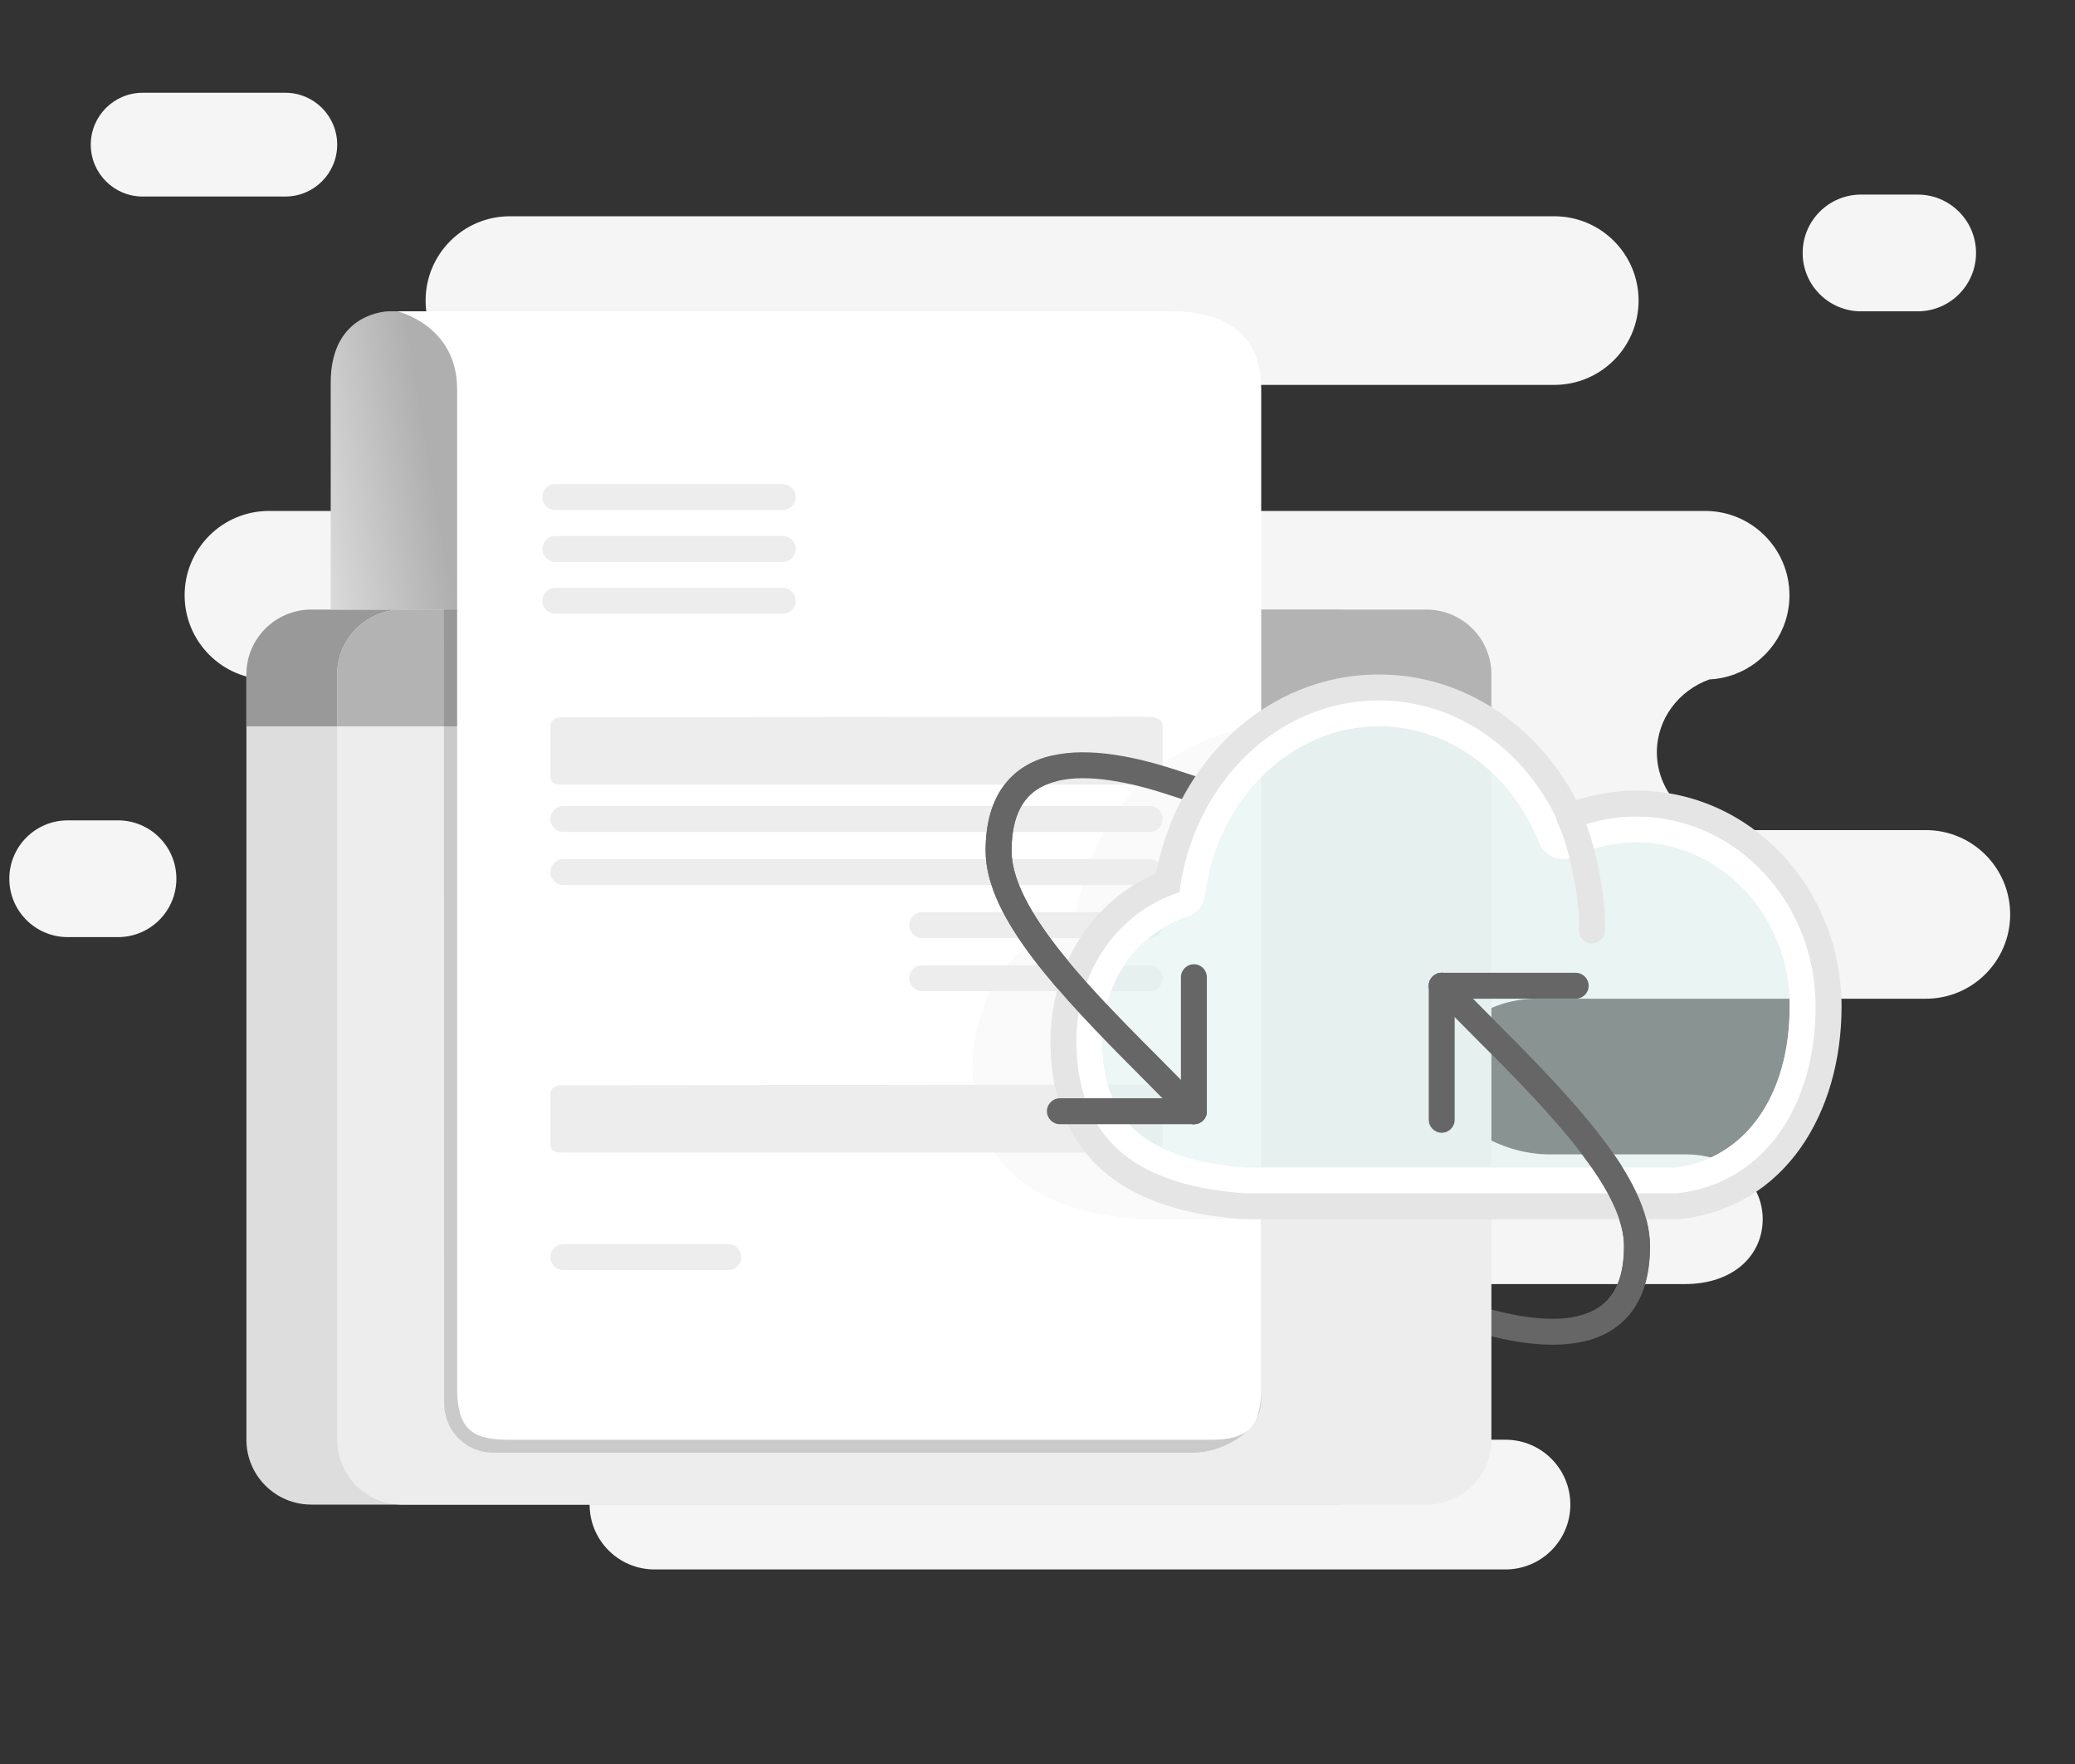 <svg width="160" height="136" viewBox="0 0 160 136" fill="none" xmlns="http://www.w3.org/2000/svg">
<rect x="0" y="0" width="160" height="136" fill="#333333" stroke="none"/>
<path fill-rule="evenodd" clip-rule="evenodd" d="M39.318 16.674C35.728 16.674 32.818 19.584 32.818 23.174C32.818 26.764 35.728 29.674 39.318 29.674H119.849C123.439 29.674 126.349 26.764 126.349 23.174C126.349 19.584 123.439 16.674 119.849 16.674H39.318ZM131.482 39.393H62.605C60.08 38.622 58.252 36.353 58.252 33.674C58.252 31.441 60.916 29.805 64.251 29.679V29.674H39.252V29.679C42.587 29.805 45.252 31.441 45.252 33.674C45.252 36.353 43.423 38.622 40.898 39.393H20.736C17.146 39.393 14.236 42.303 14.236 45.893C14.236 49.483 17.146 52.393 20.736 52.393H73.739C76.089 53.255 77.758 55.44 77.758 57.999C77.758 61.233 75.094 63.869 71.758 63.995V63.999H133.758V63.995C130.422 63.869 127.758 61.233 127.758 57.999C127.758 55.432 129.437 53.242 131.799 52.385C132.461 52.353 133.098 52.222 133.694 52.007C133.715 52.006 133.737 52.005 133.758 52.004V51.999H133.714C136.205 51.089 137.982 48.698 137.982 45.893C137.982 42.303 135.072 39.393 131.482 39.393ZM54.501 63.999C50.911 63.999 48.001 66.909 48.001 70.499C48.001 74.089 50.911 76.999 54.501 76.999H148.501C152.091 76.999 155.001 74.089 155.001 70.499C155.001 66.909 152.091 63.999 148.501 63.999H54.501ZM30.412 93.999C30.412 91.238 32.65 88.999 35.412 88.999L82.907 88.999V88.995C86.83 88.869 89.963 86.233 89.963 82.999C89.963 79.766 86.83 77.13 82.907 77.004V76.999H118.19V77.004C114.266 77.13 111.133 79.766 111.133 82.999C111.133 86.233 115.266 88.869 119.19 88.995V88.999H129.937C133.69 89.009 135.919 91.244 135.919 93.999C135.919 96.761 133.68 98.999 129.919 98.999H112.999V99.004C109.663 99.13 106.999 101.766 106.999 104.999C106.999 108.233 109.663 110.869 112.999 110.995V110.999H116.105C118.858 111.009 121.087 113.244 121.087 115.999C121.087 118.761 118.848 120.999 116.087 120.999H50.465C47.704 120.999 45.465 118.761 45.465 115.999C45.465 113.238 47.704 110.999 50.465 110.999L82.999 110.999V110.995C86.334 110.869 88.999 108.233 88.999 104.999C88.999 101.766 86.334 99.13 82.999 99.004V98.999H35.412C32.65 98.999 30.412 96.761 30.412 93.999Z" fill="#F5F5F5"/>
<path d="M0.719 67.748C0.719 65.263 2.733 63.248 5.219 63.248H9.101C11.586 63.248 13.601 65.263 13.601 67.748C13.601 70.233 11.586 72.248 9.101 72.248H5.219C2.733 72.248 0.719 70.233 0.719 67.748Z" fill="#F5F5F5"/>
<path d="M139 19.502C139 17.017 141.015 15.002 143.5 15.002H147.869C150.354 15.002 152.369 17.017 152.369 19.502C152.369 21.987 150.354 24.002 147.869 24.002H143.5C141.015 24.002 139 21.987 139 19.502Z" fill="#F5F5F5"/>
<path d="M7 11.152C7 8.943 8.791 7.152 11 7.152H22C24.209 7.152 26 8.943 26 11.152C26 13.361 24.209 15.152 22 15.152H11C8.791 15.152 7 13.361 7 11.152Z" fill="#F5F5F5"/>
<path fill-rule="evenodd" clip-rule="evenodd" d="M125.991 100.867C126.816 99.635 127.227 98.036 127.227 96.078C127.227 93.41 125.692 90.581 123.576 87.787C121.433 84.959 118.548 81.984 115.575 79.012C114.897 78.334 114.189 77.617 113.571 76.991C112.711 76.119 112.024 75.424 111.832 75.253C111.419 74.886 110.787 74.923 110.42 75.336C110.054 75.749 110.091 76.381 110.504 76.748C110.653 76.88 111.223 77.458 111.988 78.234C112.621 78.876 113.389 79.654 114.161 80.426C117.139 83.404 119.933 86.29 121.982 88.995C124.057 91.734 125.227 94.109 125.227 96.078C125.227 97.767 124.872 98.944 124.329 99.754C123.795 100.551 123.021 101.081 122.005 101.382C119.9 102.003 116.861 101.603 113.391 100.486C113.391 100.486 113.39 100.486 113.391 100.486L111.308 99.812C110.783 99.642 110.219 99.93 110.049 100.455C109.879 100.981 110.167 101.545 110.693 101.715L112.777 102.389C116.327 103.533 119.86 104.1 122.571 103.3C123.963 102.889 125.158 102.111 125.991 100.867Z" fill="#666666"/>
<path d="M24 47H103C105.761 47 108 49.239 108 52V111C108 113.761 105.761 116 103 116H24C21.239 116 19 113.761 19 111V52C19 49.239 21.239 47 24 47Z" fill="#DDDDDD"/>
<path d="M19 52C19 49.239 21.239 47 24 47H103C105.761 47 108 49.239 108 52V56H19V52Z" fill="#999999"/>
<path d="M26 52C26 49.239 28.239 47 31 47H110C112.761 47 115 49.239 115 52V111C115 113.761 112.761 116 110 116H31C28.239 116 26 113.761 26 111V52Z" fill="#EDEDED"/>
<path d="M26 52C26 49.239 28.239 47 31 47H110C112.761 47 115 49.239 115 52V56H26V52Z" fill="#B3B3B3"/>
<path d="M36 24H30C30 24 25.5 24 25.5 29.5C25.5 34.306 25.5 47 25.5 47H36L36 24Z" fill="url(#paint0_linear_379_34463)"/>
<path opacity="0.15" d="M97.205 46.992H34.232C34.232 64.007 34.243 93.704 34.243 108.11C34.243 110.329 35.906 112.001 38.094 112.001C39.597 112.001 41.944 112.001 41.944 112.001H49.645H65.047H80.449H88.15C88.15 112.001 90.537 112.001 92.001 112.001C94.063 112.001 97.24 110.513 97.24 107.975C97.24 81.213 97.205 46.992 97.205 46.992Z" fill="black"/>
<path d="M97.25 30.001C97.25 26.173 95.021 24 90.244 24C69.788 24 30.623 24 30.623 24C30.623 24 35.248 25.056 35.248 30.001C35.248 47.522 35.248 92.16 35.248 106.994C35.248 109.996 36.242 111.001 39.123 111.001C40.636 111.001 42.998 111.001 42.998 111.001H50.748H66.249H81.749H89.499C89.499 111.001 91.902 111.001 93.374 111.001C96.233 111.001 97.25 110.023 97.25 107.001C97.25 79.441 97.25 52.261 97.25 30.001Z" fill="white"/>
<path opacity="0.3" fill-rule="evenodd" clip-rule="evenodd" d="M97.25 56.045C89.892 56.598 83.944 62.823 82.948 70.796C78.156 72.34 75 76.897 75 82.28C75 91.423 81.826 93.556 87.991 94.005H91.523H97.25V56.045Z" fill="#EDEDED"/>
<path d="M88.651 62.141H43.438C42.885 62.141 42.438 62.588 42.438 63.141C42.438 63.693 42.885 64.141 43.438 64.141H88.651C89.203 64.141 89.651 63.693 89.651 63.141C89.651 62.588 89.203 62.141 88.651 62.141Z" fill="#EDEDED"/>
<path d="M88.651 66.232H43.438C42.885 66.232 42.438 66.68 42.438 67.232C42.438 67.785 42.885 68.232 43.438 68.232H88.651C89.203 68.232 89.651 67.785 89.651 67.232C89.651 66.68 89.203 66.232 88.651 66.232Z" fill="#EDEDED"/>
<path d="M43.438 95.918H56.157C56.71 95.918 57.157 96.366 57.157 96.918C57.157 97.47 56.71 97.918 56.157 97.918H43.438C42.885 97.918 42.438 97.47 42.438 96.918C42.438 96.366 42.885 95.918 43.438 95.918Z" fill="#EDEDED"/>
<path d="M88.651 70.326H71.111C70.559 70.326 70.111 70.774 70.111 71.326C70.111 71.879 70.559 72.326 71.111 72.326H88.651C89.203 72.326 89.651 71.879 89.651 71.326C89.651 70.774 89.203 70.326 88.651 70.326Z" fill="#EDEDED"/>
<path d="M88.651 74.418H71.111C70.559 74.418 70.111 74.866 70.111 75.418C70.111 75.97 70.559 76.418 71.111 76.418H88.651C89.203 76.418 89.651 75.97 89.651 75.418C89.651 74.866 89.203 74.418 88.651 74.418Z" fill="#EDEDED"/>
<path d="M43.37 83.667C58.867 83.667 70.332 83.632 88.445 83.631C89.393 83.631 89.651 83.919 89.651 84.412C89.651 85.764 89.651 86.623 89.651 87.912C89.651 88.573 89.307 88.862 88.445 88.862C73.24 88.862 60.414 88.862 43.37 88.862C42.62 88.862 42.438 88.65 42.438 88.105C42.438 86.571 42.438 85.825 42.438 84.412C42.438 83.87 42.837 83.667 43.37 83.667Z" fill="#EDEDED"/>
<path d="M43.37 55.297C58.867 55.297 70.332 55.263 88.445 55.262C89.393 55.262 89.651 55.55 89.651 56.043C89.651 57.395 89.651 58.254 89.651 59.542C89.651 60.204 89.307 60.492 88.445 60.492C73.24 60.492 60.414 60.492 43.37 60.492C42.62 60.492 42.438 60.281 42.438 59.736C42.438 58.202 42.438 57.456 42.438 56.043C42.438 55.501 42.837 55.297 43.37 55.297Z" fill="#EDEDED"/>
<path d="M60.36 45.32H42.82C42.268 45.32 41.82 45.768 41.82 46.32C41.82 46.873 42.268 47.32 42.82 47.32H60.36C60.912 47.32 61.36 46.873 61.36 46.32C61.36 45.768 60.912 45.32 60.36 45.32Z" fill="#EDEDED"/>
<path d="M60.36 41.32H42.82C42.268 41.32 41.82 41.768 41.82 42.32C41.82 42.873 42.268 43.32 42.82 43.32H60.36C60.912 43.32 61.36 42.873 61.36 42.32C61.36 41.768 60.912 41.32 60.36 41.32Z" fill="#EDEDED"/>
<path d="M60.36 37.32H42.82C42.268 37.32 41.82 37.768 41.82 38.32C41.82 38.873 42.268 39.32 42.82 39.32H60.36C60.912 39.32 61.36 38.873 61.36 38.32C61.36 37.768 60.912 37.32 60.36 37.32Z" fill="#EDEDED"/>
<path fill-rule="evenodd" clip-rule="evenodd" d="M77.235 60.807C76.411 62.039 76 63.638 76 65.596C76 68.263 77.534 71.093 79.651 73.887C81.793 76.715 84.679 79.689 87.651 82.662C88.33 83.34 89.037 84.057 89.655 84.683C90.516 85.555 91.202 86.25 91.394 86.421C91.807 86.788 92.439 86.751 92.806 86.338C93.173 85.925 93.136 85.293 92.723 84.926C92.574 84.793 92.004 84.216 91.239 83.44C90.605 82.798 89.838 82.02 89.065 81.248C86.088 78.27 83.294 75.384 81.245 72.679C79.17 69.94 78 67.565 78 65.596C78 63.907 78.355 62.73 78.897 61.92C79.431 61.123 80.205 60.592 81.222 60.292C83.327 59.671 86.366 60.071 89.836 61.188C89.836 61.188 89.836 61.188 89.836 61.188L91.918 61.862C92.444 62.032 93.007 61.744 93.177 61.218C93.347 60.693 93.059 60.129 92.534 59.959L90.45 59.285C86.899 58.141 83.367 57.574 80.656 58.374C79.264 58.785 78.069 59.563 77.235 60.807Z" fill="#666666"/>
<path opacity="0.5" d="M95.991 92H99.523H115.413H118.492H127.522H129.349C136.086 91.235 140 85.173 140 77.606C140 69.506 133.813 62.953 126.18 62.953C124.164 62.953 122.25 63.415 120.523 64.239C118.116 58.21 112.664 54 106.319 54C98.474 54 91.992 60.435 90.948 68.791C86.156 70.335 83 74.892 83 80.275C83 89.418 89.826 91.551 95.991 92Z" fill="#DEF4F2"/>
<path fill-rule="evenodd" clip-rule="evenodd" d="M89.151 67.331C90.753 58.72 97.701 52 106.319 52C112.923 52 118.567 55.969 121.548 61.683C123.012 61.21 124.567 60.953 126.18 60.953C135.025 60.953 142 68.512 142 77.606C142 85.773 137.689 93.066 129.574 93.987C129.5 93.996 129.424 94 129.349 94H95.991C95.942 94 95.894 93.998 95.845 93.995C92.65 93.762 88.962 93.082 86.037 91.037C82.972 88.893 81 85.432 81 80.275C81 74.543 84.142 69.491 89.151 67.331ZM106.319 56C99.647 56 93.873 61.512 92.933 69.039C92.836 69.81 92.301 70.456 91.561 70.694C87.67 71.948 85 75.679 85 80.275C85 84.261 86.441 86.438 88.329 87.759C90.343 89.167 93.121 89.779 96.064 90H129.23C134.531 89.339 138 84.526 138 77.606C138 70.499 132.6 64.953 126.18 64.953C124.473 64.953 122.853 65.344 121.384 66.044C120.885 66.282 120.31 66.303 119.794 66.102C119.279 65.9 118.871 65.494 118.666 64.981C116.515 59.593 111.725 56 106.319 56Z" fill="#E5E5E5"/>
<path fill-rule="evenodd" clip-rule="evenodd" d="M119.679 62.426C116.976 57.383 112.006 54 106.319 54C98.474 54 91.992 60.435 90.948 68.791C86.156 70.335 83 74.892 83 80.275C83 89.418 89.826 91.551 95.991 92H129.349C136.086 91.235 140 85.173 140 77.606C140 69.506 133.813 62.953 126.18 62.953C124.775 62.953 123.42 63.178 122.143 63.592C121.587 63.773 121.047 63.989 120.523 64.239C120.274 63.614 119.991 63.009 119.679 62.426ZM129.23 90C134.531 89.339 138 84.526 138 77.606C138 70.499 132.6 64.953 126.18 64.953C124.473 64.953 122.853 65.344 121.384 66.044C120.885 66.282 120.31 66.303 119.794 66.102C119.279 65.9 118.871 65.494 118.666 64.981C116.515 59.593 111.725 56 106.319 56C99.647 56 93.873 61.512 92.933 69.039C92.836 69.81 92.301 70.456 91.561 70.694C87.67 71.948 85 75.679 85 80.275C85 84.261 86.441 86.438 88.329 87.759C90.343 89.167 93.121 89.779 96.064 90H129.23Z" fill="white"/>
<path fill-rule="evenodd" clip-rule="evenodd" d="M120.553 62.106C121.047 61.859 121.648 62.059 121.895 62.553C122.455 63.673 122.95 65.42 123.286 67.111C123.622 68.801 123.829 70.588 123.745 71.802C123.707 72.353 123.229 72.769 122.679 72.731C122.128 72.693 121.712 72.215 121.75 71.664C121.816 70.716 121.649 69.136 121.324 67.501C120.999 65.866 120.546 64.327 120.106 63.447C119.859 62.953 120.059 62.353 120.553 62.106Z" fill="#E5E5E5"/>
<path fill-rule="evenodd" clip-rule="evenodd" d="M125.893 101.008C126.783 99.759 127.227 98.112 127.227 96.077C127.227 93.409 125.692 90.58 123.576 87.786C121.433 84.958 118.548 81.983 115.575 79.011C114.897 78.332 114.189 77.616 113.571 76.99C112.711 76.118 112.024 75.422 111.832 75.252C111.419 74.885 110.787 74.922 110.42 75.335C110.054 75.748 110.091 76.38 110.504 76.747C110.653 76.879 111.223 77.457 111.988 78.233C112.621 78.875 113.389 79.653 114.161 80.425C117.139 83.403 119.933 86.289 121.982 88.994C124.057 91.733 125.227 94.108 125.227 96.077C125.227 97.832 124.844 99.034 124.264 99.847C123.693 100.649 122.86 101.173 121.758 101.447C121.222 101.581 120.897 102.124 121.03 102.66C121.164 103.196 121.707 103.522 122.243 103.388C123.714 103.021 124.995 102.269 125.893 101.008Z" fill="#666666"/>
<path fill-rule="evenodd" clip-rule="evenodd" d="M122.5 76C122.5 75.448 122.052 75 121.5 75H111.167C110.614 75 110.167 75.448 110.167 76C110.167 76.552 110.614 77 111.167 77H121.5C122.052 77 122.5 76.552 122.5 76Z" fill="#666666"/>
<path fill-rule="evenodd" clip-rule="evenodd" d="M111.168 87.332C111.72 87.332 112.168 86.884 112.168 86.332V75.999C112.168 75.446 111.72 74.999 111.168 74.999C110.616 74.999 110.168 75.446 110.168 75.999V86.332C110.168 86.884 110.616 87.332 111.168 87.332Z" fill="#666666"/>
<path fill-rule="evenodd" clip-rule="evenodd" d="M77.334 60.666C76.444 61.914 76 63.562 76 65.597C76 68.264 77.534 71.094 79.651 73.888C81.793 76.716 84.679 79.691 87.651 82.663C88.33 83.341 89.037 84.058 89.655 84.684C90.516 85.556 91.202 86.251 91.394 86.422C91.807 86.789 92.439 86.752 92.806 86.339C93.173 85.926 93.136 85.294 92.723 84.927C92.574 84.795 92.004 84.216 91.239 83.441C90.605 82.799 89.838 82.021 89.065 81.249C86.088 78.271 83.294 75.385 81.245 72.68C79.17 69.941 78 67.566 78 65.597C78 63.842 78.383 62.64 78.963 61.827C79.534 61.025 80.367 60.501 81.468 60.226C82.004 60.093 82.33 59.55 82.196 59.014C82.063 58.478 81.52 58.152 80.984 58.286C79.512 58.653 78.232 59.405 77.334 60.666Z" fill="#666666"/>
<path fill-rule="evenodd" clip-rule="evenodd" d="M80.727 85.674C80.727 86.226 81.174 86.674 81.727 86.674H92.06C92.612 86.674 93.06 86.226 93.06 85.674C93.06 85.121 92.612 84.674 92.06 84.674H81.727C81.174 84.674 80.727 85.121 80.727 85.674Z" fill="#666666"/>
<path fill-rule="evenodd" clip-rule="evenodd" d="M92.059 74.342C91.506 74.342 91.059 74.79 91.059 75.342V85.675C91.059 86.227 91.506 86.675 92.059 86.675C92.611 86.675 93.059 86.227 93.059 85.675V75.342C93.059 74.79 92.611 74.342 92.059 74.342Z" fill="#666666"/>
<defs>
<linearGradient id="paint0_linear_379_34463" x1="32.85" y1="33.556" x2="19.498" y2="35.789" gradientUnits="userSpaceOnUse">
<stop stop-color="#AFAFAF"/>
<stop offset="1" stop-color="#EDEDED"/>
</linearGradient>
</defs>
</svg>
